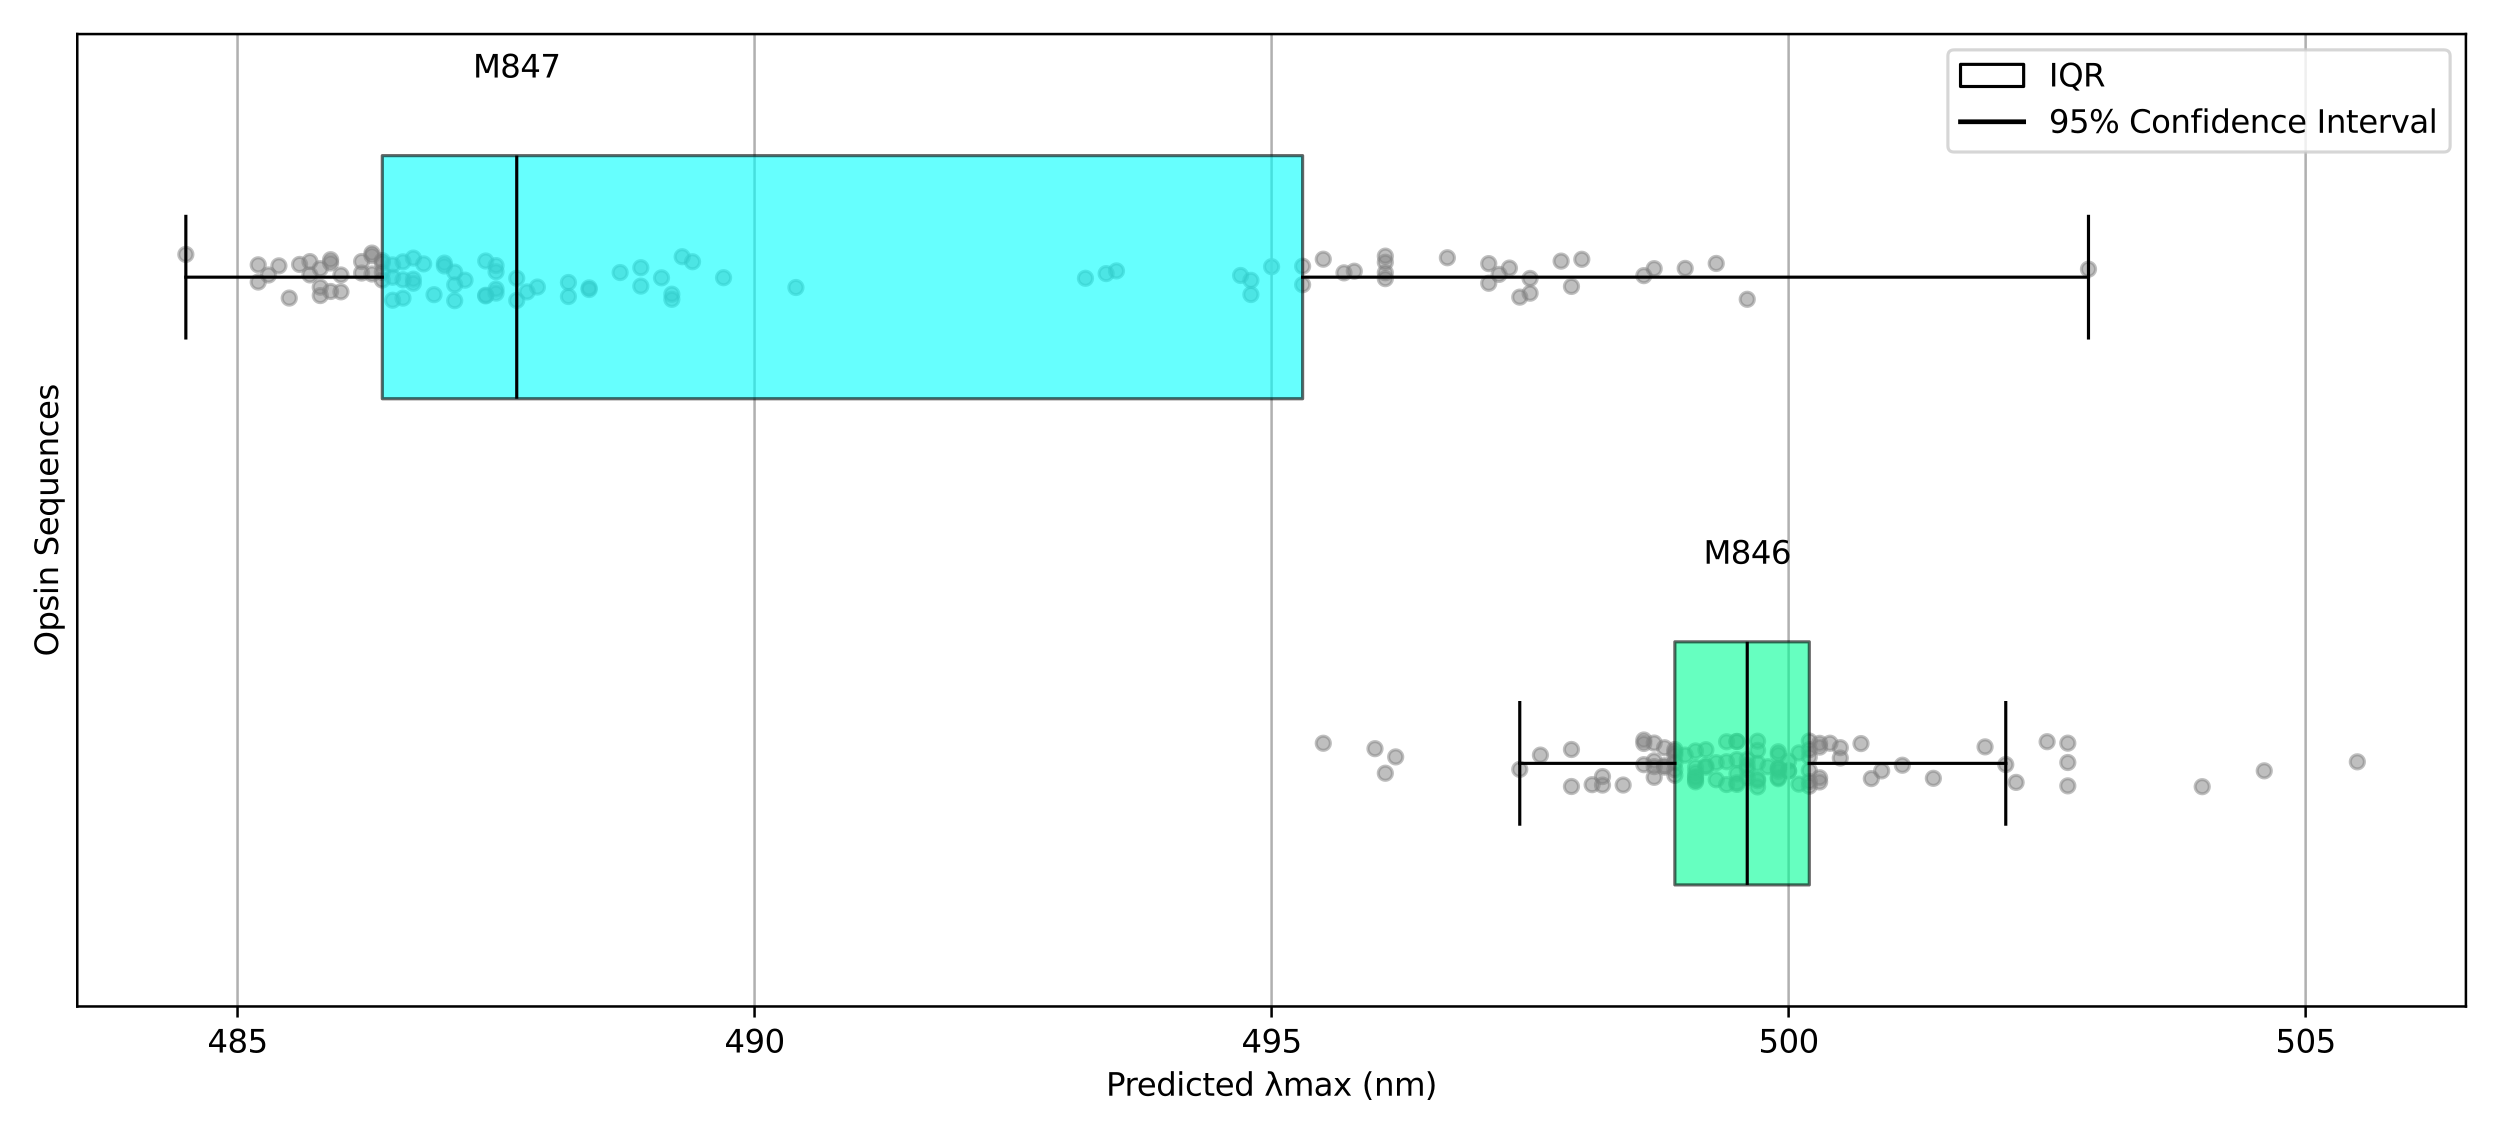 <?xml version="1.0" encoding="utf-8" standalone="no"?>
<!DOCTYPE svg PUBLIC "-//W3C//DTD SVG 1.1//EN"
  "http://www.w3.org/Graphics/SVG/1.1/DTD/svg11.dtd">
<svg xmlns:xlink="http://www.w3.org/1999/xlink" width="792pt" height="360pt" viewBox="0 0 792 360" xmlns="http://www.w3.org/2000/svg" version="1.1">
 <defs>
  <style type="text/css">*{stroke-linejoin: round; stroke-linecap: butt}</style>
 </defs>
 <g id="figure_1">
  <g id="patch_1">
   <path d="M 0 360 
L 792 360 
L 792 0 
L 0 0 
z
" style="fill: #ffffff"/>
  </g>
  <g id="axes_1">
   <g id="patch_2">
    <path d="M 24.478 318.844 
L 781.2 318.844 
L 781.2 10.8 
L 24.478 10.8 
z
" style="fill: #ffffff"/>
   </g>
   <g id="PathCollection_1">
    <defs>
     <path id="m73c74a6a6b" d="M 0 2.236 
C 0.593 2.236 1.162 2 1.581 1.581 
C 2 1.162 2.236 0.593 2.236 0 
C 2.236 -0.593 2 -1.162 1.581 -1.581 
C 1.162 -2 0.593 -2.236 0 -2.236 
C -0.593 -2.236 -1.162 -2 -1.581 -1.581 
C -2 -1.162 -2.236 -0.593 -2.236 0 
C -2.236 0.593 -2 1.162 -1.581 1.581 
C -1.162 2 -0.593 2.236 0 2.236 
z
" style="stroke: #808080; stroke-opacity: 0.5"/>
    </defs>
    <g clip-path="url(#p1e5c53c2eb)">
     <use xlink:href="#m73c74a6a6b" x="569.908" y="238.517" style="fill: #808080; fill-opacity: 0.5; stroke: #808080; stroke-opacity: 0.5"/>
     <use xlink:href="#m73c74a6a6b" x="550.252" y="240.645" style="fill: #808080; fill-opacity: 0.5; stroke: #808080; stroke-opacity: 0.5"/>
     <use xlink:href="#m73c74a6a6b" x="556.804" y="234.805" style="fill: #808080; fill-opacity: 0.5; stroke: #808080; stroke-opacity: 0.5"/>
     <use xlink:href="#m73c74a6a6b" x="563.356" y="238.156" style="fill: #808080; fill-opacity: 0.5; stroke: #808080; stroke-opacity: 0.5"/>
     <use xlink:href="#m73c74a6a6b" x="556.804" y="249.295" style="fill: #808080; fill-opacity: 0.5; stroke: #808080; stroke-opacity: 0.5"/>
     <use xlink:href="#m73c74a6a6b" x="635.425" y="242.209" style="fill: #808080; fill-opacity: 0.5; stroke: #808080; stroke-opacity: 0.5"/>
     <use xlink:href="#m73c74a6a6b" x="527.321" y="242.573" style="fill: #808080; fill-opacity: 0.5; stroke: #808080; stroke-opacity: 0.5"/>
     <use xlink:href="#m73c74a6a6b" x="576.459" y="236.682" style="fill: #808080; fill-opacity: 0.5; stroke: #808080; stroke-opacity: 0.5"/>
     <use xlink:href="#m73c74a6a6b" x="583.011" y="236.863" style="fill: #808080; fill-opacity: 0.5; stroke: #808080; stroke-opacity: 0.5"/>
     <use xlink:href="#m73c74a6a6b" x="566.632" y="244.226" style="fill: #808080; fill-opacity: 0.5; stroke: #808080; stroke-opacity: 0.5"/>
     <use xlink:href="#m73c74a6a6b" x="556.804" y="247.323" style="fill: #808080; fill-opacity: 0.5; stroke: #808080; stroke-opacity: 0.5"/>
     <use xlink:href="#m73c74a6a6b" x="435.598" y="237.178" style="fill: #808080; fill-opacity: 0.5; stroke: #808080; stroke-opacity: 0.5"/>
     <use xlink:href="#m73c74a6a6b" x="556.804" y="241.788" style="fill: #808080; fill-opacity: 0.5; stroke: #808080; stroke-opacity: 0.5"/>
     <use xlink:href="#m73c74a6a6b" x="543.701" y="247.022" style="fill: #808080; fill-opacity: 0.5; stroke: #808080; stroke-opacity: 0.5"/>
     <use xlink:href="#m73c74a6a6b" x="524.046" y="241.033" style="fill: #808080; fill-opacity: 0.5; stroke: #808080; stroke-opacity: 0.5"/>
     <use xlink:href="#m73c74a6a6b" x="563.356" y="246.38" style="fill: #808080; fill-opacity: 0.5; stroke: #808080; stroke-opacity: 0.5"/>
     <use xlink:href="#m73c74a6a6b" x="612.494" y="246.569" style="fill: #808080; fill-opacity: 0.5; stroke: #808080; stroke-opacity: 0.5"/>
     <use xlink:href="#m73c74a6a6b" x="717.321" y="244.198" style="fill: #808080; fill-opacity: 0.5; stroke: #808080; stroke-opacity: 0.5"/>
     <use xlink:href="#m73c74a6a6b" x="497.839" y="249.166" style="fill: #808080; fill-opacity: 0.5; stroke: #808080; stroke-opacity: 0.5"/>
     <use xlink:href="#m73c74a6a6b" x="553.528" y="243.788" style="fill: #808080; fill-opacity: 0.5; stroke: #808080; stroke-opacity: 0.5"/>
     <use xlink:href="#m73c74a6a6b" x="576.459" y="247.722" style="fill: #808080; fill-opacity: 0.5; stroke: #808080; stroke-opacity: 0.5"/>
     <use xlink:href="#m73c74a6a6b" x="596.114" y="244.217" style="fill: #808080; fill-opacity: 0.5; stroke: #808080; stroke-opacity: 0.5"/>
     <use xlink:href="#m73c74a6a6b" x="527.321" y="236.888" style="fill: #808080; fill-opacity: 0.5; stroke: #808080; stroke-opacity: 0.5"/>
     <use xlink:href="#m73c74a6a6b" x="573.183" y="239.819" style="fill: #808080; fill-opacity: 0.5; stroke: #808080; stroke-opacity: 0.5"/>
     <use xlink:href="#m73c74a6a6b" x="746.804" y="241.349" style="fill: #808080; fill-opacity: 0.5; stroke: #808080; stroke-opacity: 0.5"/>
     <use xlink:href="#m73c74a6a6b" x="550.252" y="248.505" style="fill: #808080; fill-opacity: 0.5; stroke: #808080; stroke-opacity: 0.5"/>
     <use xlink:href="#m73c74a6a6b" x="553.528" y="246.389" style="fill: #808080; fill-opacity: 0.5; stroke: #808080; stroke-opacity: 0.5"/>
     <use xlink:href="#m73c74a6a6b" x="648.528" y="234.971" style="fill: #808080; fill-opacity: 0.5; stroke: #808080; stroke-opacity: 0.5"/>
     <use xlink:href="#m73c74a6a6b" x="553.528" y="242.518" style="fill: #808080; fill-opacity: 0.5; stroke: #808080; stroke-opacity: 0.5"/>
     <use xlink:href="#m73c74a6a6b" x="563.356" y="244.336" style="fill: #808080; fill-opacity: 0.5; stroke: #808080; stroke-opacity: 0.5"/>
     <use xlink:href="#m73c74a6a6b" x="537.149" y="244.786" style="fill: #808080; fill-opacity: 0.5; stroke: #808080; stroke-opacity: 0.5"/>
     <use xlink:href="#m73c74a6a6b" x="573.183" y="234.769" style="fill: #808080; fill-opacity: 0.5; stroke: #808080; stroke-opacity: 0.5"/>
     <use xlink:href="#m73c74a6a6b" x="524.046" y="242.868" style="fill: #808080; fill-opacity: 0.5; stroke: #808080; stroke-opacity: 0.5"/>
     <use xlink:href="#m73c74a6a6b" x="537.149" y="246.068" style="fill: #808080; fill-opacity: 0.5; stroke: #808080; stroke-opacity: 0.5"/>
     <use xlink:href="#m73c74a6a6b" x="530.597" y="239.252" style="fill: #808080; fill-opacity: 0.5; stroke: #808080; stroke-opacity: 0.5"/>
     <use xlink:href="#m73c74a6a6b" x="530.597" y="237.448" style="fill: #808080; fill-opacity: 0.5; stroke: #808080; stroke-opacity: 0.5"/>
     <use xlink:href="#m73c74a6a6b" x="520.77" y="234.432" style="fill: #808080; fill-opacity: 0.5; stroke: #808080; stroke-opacity: 0.5"/>
     <use xlink:href="#m73c74a6a6b" x="560.08" y="242.904" style="fill: #808080; fill-opacity: 0.5; stroke: #808080; stroke-opacity: 0.5"/>
     <use xlink:href="#m73c74a6a6b" x="504.39" y="248.582" style="fill: #808080; fill-opacity: 0.5; stroke: #808080; stroke-opacity: 0.5"/>
     <use xlink:href="#m73c74a6a6b" x="540.425" y="243.051" style="fill: #808080; fill-opacity: 0.5; stroke: #808080; stroke-opacity: 0.5"/>
     <use xlink:href="#m73c74a6a6b" x="573.183" y="237.499" style="fill: #808080; fill-opacity: 0.5; stroke: #808080; stroke-opacity: 0.5"/>
     <use xlink:href="#m73c74a6a6b" x="550.252" y="234.885" style="fill: #808080; fill-opacity: 0.5; stroke: #808080; stroke-opacity: 0.5"/>
     <use xlink:href="#m73c74a6a6b" x="569.908" y="248.418" style="fill: #808080; fill-opacity: 0.5; stroke: #808080; stroke-opacity: 0.5"/>
     <use xlink:href="#m73c74a6a6b" x="533.873" y="239.222" style="fill: #808080; fill-opacity: 0.5; stroke: #808080; stroke-opacity: 0.5"/>
     <use xlink:href="#m73c74a6a6b" x="563.356" y="246.704" style="fill: #808080; fill-opacity: 0.5; stroke: #808080; stroke-opacity: 0.5"/>
     <use xlink:href="#m73c74a6a6b" x="524.046" y="235.403" style="fill: #808080; fill-opacity: 0.5; stroke: #808080; stroke-opacity: 0.5"/>
     <use xlink:href="#m73c74a6a6b" x="563.356" y="243.488" style="fill: #808080; fill-opacity: 0.5; stroke: #808080; stroke-opacity: 0.5"/>
     <use xlink:href="#m73c74a6a6b" x="592.838" y="246.662" style="fill: #808080; fill-opacity: 0.5; stroke: #808080; stroke-opacity: 0.5"/>
     <use xlink:href="#m73c74a6a6b" x="520.77" y="242.247" style="fill: #808080; fill-opacity: 0.5; stroke: #808080; stroke-opacity: 0.5"/>
     <use xlink:href="#m73c74a6a6b" x="546.977" y="234.996" style="fill: #808080; fill-opacity: 0.5; stroke: #808080; stroke-opacity: 0.5"/>
     <use xlink:href="#m73c74a6a6b" x="583.011" y="240.139" style="fill: #808080; fill-opacity: 0.5; stroke: #808080; stroke-opacity: 0.5"/>
     <use xlink:href="#m73c74a6a6b" x="655.08" y="241.564" style="fill: #808080; fill-opacity: 0.5; stroke: #808080; stroke-opacity: 0.5"/>
     <use xlink:href="#m73c74a6a6b" x="579.735" y="235.454" style="fill: #808080; fill-opacity: 0.5; stroke: #808080; stroke-opacity: 0.5"/>
     <use xlink:href="#m73c74a6a6b" x="638.7" y="247.863" style="fill: #808080; fill-opacity: 0.5; stroke: #808080; stroke-opacity: 0.5"/>
     <use xlink:href="#m73c74a6a6b" x="546.977" y="241.322" style="fill: #808080; fill-opacity: 0.5; stroke: #808080; stroke-opacity: 0.5"/>
     <use xlink:href="#m73c74a6a6b" x="507.666" y="248.709" style="fill: #808080; fill-opacity: 0.5; stroke: #808080; stroke-opacity: 0.5"/>
     <use xlink:href="#m73c74a6a6b" x="556.804" y="237.704" style="fill: #808080; fill-opacity: 0.5; stroke: #808080; stroke-opacity: 0.5"/>
     <use xlink:href="#m73c74a6a6b" x="520.77" y="235.526" style="fill: #808080; fill-opacity: 0.5; stroke: #808080; stroke-opacity: 0.5"/>
     <use xlink:href="#m73c74a6a6b" x="563.356" y="243.364" style="fill: #808080; fill-opacity: 0.5; stroke: #808080; stroke-opacity: 0.5"/>
     <use xlink:href="#m73c74a6a6b" x="530.597" y="245.597" style="fill: #808080; fill-opacity: 0.5; stroke: #808080; stroke-opacity: 0.5"/>
     <use xlink:href="#m73c74a6a6b" x="563.356" y="239.025" style="fill: #808080; fill-opacity: 0.5; stroke: #808080; stroke-opacity: 0.5"/>
     <use xlink:href="#m73c74a6a6b" x="537.149" y="247.686" style="fill: #808080; fill-opacity: 0.5; stroke: #808080; stroke-opacity: 0.5"/>
     <use xlink:href="#m73c74a6a6b" x="419.218" y="235.465" style="fill: #808080; fill-opacity: 0.5; stroke: #808080; stroke-opacity: 0.5"/>
     <use xlink:href="#m73c74a6a6b" x="507.666" y="246.02" style="fill: #808080; fill-opacity: 0.5; stroke: #808080; stroke-opacity: 0.5"/>
     <use xlink:href="#m73c74a6a6b" x="527.321" y="243.037" style="fill: #808080; fill-opacity: 0.5; stroke: #808080; stroke-opacity: 0.5"/>
     <use xlink:href="#m73c74a6a6b" x="553.528" y="240.641" style="fill: #808080; fill-opacity: 0.5; stroke: #808080; stroke-opacity: 0.5"/>
     <use xlink:href="#m73c74a6a6b" x="576.459" y="235.493" style="fill: #808080; fill-opacity: 0.5; stroke: #808080; stroke-opacity: 0.5"/>
     <use xlink:href="#m73c74a6a6b" x="530.597" y="238.304" style="fill: #808080; fill-opacity: 0.5; stroke: #808080; stroke-opacity: 0.5"/>
     <use xlink:href="#m73c74a6a6b" x="543.701" y="241.614" style="fill: #808080; fill-opacity: 0.5; stroke: #808080; stroke-opacity: 0.5"/>
     <use xlink:href="#m73c74a6a6b" x="540.425" y="242.59" style="fill: #808080; fill-opacity: 0.5; stroke: #808080; stroke-opacity: 0.5"/>
     <use xlink:href="#m73c74a6a6b" x="537.149" y="237.903" style="fill: #808080; fill-opacity: 0.5; stroke: #808080; stroke-opacity: 0.5"/>
     <use xlink:href="#m73c74a6a6b" x="550.252" y="234.91" style="fill: #808080; fill-opacity: 0.5; stroke: #808080; stroke-opacity: 0.5"/>
     <use xlink:href="#m73c74a6a6b" x="438.873" y="244.961" style="fill: #808080; fill-opacity: 0.5; stroke: #808080; stroke-opacity: 0.5"/>
     <use xlink:href="#m73c74a6a6b" x="537.149" y="246.391" style="fill: #808080; fill-opacity: 0.5; stroke: #808080; stroke-opacity: 0.5"/>
     <use xlink:href="#m73c74a6a6b" x="573.183" y="249.064" style="fill: #808080; fill-opacity: 0.5; stroke: #808080; stroke-opacity: 0.5"/>
     <use xlink:href="#m73c74a6a6b" x="546.977" y="248.548" style="fill: #808080; fill-opacity: 0.5; stroke: #808080; stroke-opacity: 0.5"/>
     <use xlink:href="#m73c74a6a6b" x="566.632" y="244.219" style="fill: #808080; fill-opacity: 0.5; stroke: #808080; stroke-opacity: 0.5"/>
     <use xlink:href="#m73c74a6a6b" x="566.632" y="241.152" style="fill: #808080; fill-opacity: 0.5; stroke: #808080; stroke-opacity: 0.5"/>
     <use xlink:href="#m73c74a6a6b" x="530.597" y="243.825" style="fill: #808080; fill-opacity: 0.5; stroke: #808080; stroke-opacity: 0.5"/>
     <use xlink:href="#m73c74a6a6b" x="537.149" y="247.193" style="fill: #808080; fill-opacity: 0.5; stroke: #808080; stroke-opacity: 0.5"/>
     <use xlink:href="#m73c74a6a6b" x="556.804" y="246.79" style="fill: #808080; fill-opacity: 0.5; stroke: #808080; stroke-opacity: 0.5"/>
     <use xlink:href="#m73c74a6a6b" x="628.873" y="236.609" style="fill: #808080; fill-opacity: 0.5; stroke: #808080; stroke-opacity: 0.5"/>
     <use xlink:href="#m73c74a6a6b" x="573.183" y="247.581" style="fill: #808080; fill-opacity: 0.5; stroke: #808080; stroke-opacity: 0.5"/>
     <use xlink:href="#m73c74a6a6b" x="697.666" y="249.217" style="fill: #808080; fill-opacity: 0.5; stroke: #808080; stroke-opacity: 0.5"/>
     <use xlink:href="#m73c74a6a6b" x="524.046" y="246.259" style="fill: #808080; fill-opacity: 0.5; stroke: #808080; stroke-opacity: 0.5"/>
     <use xlink:href="#m73c74a6a6b" x="481.46" y="243.738" style="fill: #808080; fill-opacity: 0.5; stroke: #808080; stroke-opacity: 0.5"/>
     <use xlink:href="#m73c74a6a6b" x="655.08" y="248.962" style="fill: #808080; fill-opacity: 0.5; stroke: #808080; stroke-opacity: 0.5"/>
     <use xlink:href="#m73c74a6a6b" x="514.218" y="248.699" style="fill: #808080; fill-opacity: 0.5; stroke: #808080; stroke-opacity: 0.5"/>
     <use xlink:href="#m73c74a6a6b" x="540.425" y="237.512" style="fill: #808080; fill-opacity: 0.5; stroke: #808080; stroke-opacity: 0.5"/>
     <use xlink:href="#m73c74a6a6b" x="602.666" y="242.424" style="fill: #808080; fill-opacity: 0.5; stroke: #808080; stroke-opacity: 0.5"/>
     <use xlink:href="#m73c74a6a6b" x="530.597" y="241.602" style="fill: #808080; fill-opacity: 0.5; stroke: #808080; stroke-opacity: 0.5"/>
     <use xlink:href="#m73c74a6a6b" x="576.459" y="246.395" style="fill: #808080; fill-opacity: 0.5; stroke: #808080; stroke-opacity: 0.5"/>
     <use xlink:href="#m73c74a6a6b" x="589.563" y="235.572" style="fill: #808080; fill-opacity: 0.5; stroke: #808080; stroke-opacity: 0.5"/>
     <use xlink:href="#m73c74a6a6b" x="442.149" y="239.789" style="fill: #808080; fill-opacity: 0.5; stroke: #808080; stroke-opacity: 0.5"/>
     <use xlink:href="#m73c74a6a6b" x="550.252" y="247.976" style="fill: #808080; fill-opacity: 0.5; stroke: #808080; stroke-opacity: 0.5"/>
     <use xlink:href="#m73c74a6a6b" x="550.252" y="245.175" style="fill: #808080; fill-opacity: 0.5; stroke: #808080; stroke-opacity: 0.5"/>
     <use xlink:href="#m73c74a6a6b" x="537.149" y="243.117" style="fill: #808080; fill-opacity: 0.5; stroke: #808080; stroke-opacity: 0.5"/>
     <use xlink:href="#m73c74a6a6b" x="497.839" y="237.439" style="fill: #808080; fill-opacity: 0.5; stroke: #808080; stroke-opacity: 0.5"/>
     <use xlink:href="#m73c74a6a6b" x="655.08" y="235.434" style="fill: #808080; fill-opacity: 0.5; stroke: #808080; stroke-opacity: 0.5"/>
     <use xlink:href="#m73c74a6a6b" x="573.183" y="244.08" style="fill: #808080; fill-opacity: 0.5; stroke: #808080; stroke-opacity: 0.5"/>
     <use xlink:href="#m73c74a6a6b" x="488.011" y="239.218" style="fill: #808080; fill-opacity: 0.5; stroke: #808080; stroke-opacity: 0.5"/>
    </g>
   </g>
   <g id="PathCollection_2">
    <g clip-path="url(#p1e5c53c2eb)">
     <use xlink:href="#m73c74a6a6b" x="153.874" y="93.542" style="fill: #808080; fill-opacity: 0.5; stroke: #808080; stroke-opacity: 0.5"/>
     <use xlink:href="#m73c74a6a6b" x="484.735" y="88.206" style="fill: #808080; fill-opacity: 0.5; stroke: #808080; stroke-opacity: 0.5"/>
     <use xlink:href="#m73c74a6a6b" x="124.392" y="95.117" style="fill: #808080; fill-opacity: 0.5; stroke: #808080; stroke-opacity: 0.5"/>
     <use xlink:href="#m73c74a6a6b" x="104.737" y="92.337" style="fill: #808080; fill-opacity: 0.5; stroke: #808080; stroke-opacity: 0.5"/>
     <use xlink:href="#m73c74a6a6b" x="153.874" y="93.744" style="fill: #808080; fill-opacity: 0.5; stroke: #808080; stroke-opacity: 0.5"/>
     <use xlink:href="#m73c74a6a6b" x="393.012" y="87.265" style="fill: #808080; fill-opacity: 0.5; stroke: #808080; stroke-opacity: 0.5"/>
     <use xlink:href="#m73c74a6a6b" x="81.806" y="89.352" style="fill: #808080; fill-opacity: 0.5; stroke: #808080; stroke-opacity: 0.5"/>
     <use xlink:href="#m73c74a6a6b" x="219.391" y="82.923" style="fill: #808080; fill-opacity: 0.5; stroke: #808080; stroke-opacity: 0.5"/>
     <use xlink:href="#m73c74a6a6b" x="147.323" y="88.762" style="fill: #808080; fill-opacity: 0.5; stroke: #808080; stroke-opacity: 0.5"/>
     <use xlink:href="#m73c74a6a6b" x="186.633" y="91.717" style="fill: #808080; fill-opacity: 0.5; stroke: #808080; stroke-opacity: 0.5"/>
     <use xlink:href="#m73c74a6a6b" x="203.012" y="84.803" style="fill: #808080; fill-opacity: 0.5; stroke: #808080; stroke-opacity: 0.5"/>
     <use xlink:href="#m73c74a6a6b" x="130.943" y="81.76" style="fill: #808080; fill-opacity: 0.5; stroke: #808080; stroke-opacity: 0.5"/>
     <use xlink:href="#m73c74a6a6b" x="124.392" y="83.928" style="fill: #808080; fill-opacity: 0.5; stroke: #808080; stroke-opacity: 0.5"/>
     <use xlink:href="#m73c74a6a6b" x="216.115" y="81.325" style="fill: #808080; fill-opacity: 0.5; stroke: #808080; stroke-opacity: 0.5"/>
     <use xlink:href="#m73c74a6a6b" x="471.632" y="83.515" style="fill: #808080; fill-opacity: 0.5; stroke: #808080; stroke-opacity: 0.5"/>
     <use xlink:href="#m73c74a6a6b" x="144.047" y="90.224" style="fill: #808080; fill-opacity: 0.5; stroke: #808080; stroke-opacity: 0.5"/>
     <use xlink:href="#m73c74a6a6b" x="114.564" y="86.497" style="fill: #808080; fill-opacity: 0.5; stroke: #808080; stroke-opacity: 0.5"/>
     <use xlink:href="#m73c74a6a6b" x="117.84" y="80.185" style="fill: #808080; fill-opacity: 0.5; stroke: #808080; stroke-opacity: 0.5"/>
     <use xlink:href="#m73c74a6a6b" x="163.702" y="88.151" style="fill: #808080; fill-opacity: 0.5; stroke: #808080; stroke-opacity: 0.5"/>
     <use xlink:href="#m73c74a6a6b" x="350.425" y="86.671" style="fill: #808080; fill-opacity: 0.5; stroke: #808080; stroke-opacity: 0.5"/>
     <use xlink:href="#m73c74a6a6b" x="108.012" y="92.451" style="fill: #808080; fill-opacity: 0.5; stroke: #808080; stroke-opacity: 0.5"/>
     <use xlink:href="#m73c74a6a6b" x="196.46" y="86.34" style="fill: #808080; fill-opacity: 0.5; stroke: #808080; stroke-opacity: 0.5"/>
     <use xlink:href="#m73c74a6a6b" x="412.667" y="84.342" style="fill: #808080; fill-opacity: 0.5; stroke: #808080; stroke-opacity: 0.5"/>
     <use xlink:href="#m73c74a6a6b" x="533.873" y="85.032" style="fill: #808080; fill-opacity: 0.5; stroke: #808080; stroke-opacity: 0.5"/>
     <use xlink:href="#m73c74a6a6b" x="396.287" y="93.309" style="fill: #808080; fill-opacity: 0.5; stroke: #808080; stroke-opacity: 0.5"/>
     <use xlink:href="#m73c74a6a6b" x="170.254" y="90.937" style="fill: #808080; fill-opacity: 0.5; stroke: #808080; stroke-opacity: 0.5"/>
     <use xlink:href="#m73c74a6a6b" x="140.771" y="83.345" style="fill: #808080; fill-opacity: 0.5; stroke: #808080; stroke-opacity: 0.5"/>
     <use xlink:href="#m73c74a6a6b" x="471.632" y="89.739" style="fill: #808080; fill-opacity: 0.5; stroke: #808080; stroke-opacity: 0.5"/>
     <use xlink:href="#m73c74a6a6b" x="661.631" y="85.269" style="fill: #808080; fill-opacity: 0.5; stroke: #808080; stroke-opacity: 0.5"/>
     <use xlink:href="#m73c74a6a6b" x="91.633" y="94.426" style="fill: #808080; fill-opacity: 0.5; stroke: #808080; stroke-opacity: 0.5"/>
     <use xlink:href="#m73c74a6a6b" x="101.461" y="85.115" style="fill: #808080; fill-opacity: 0.5; stroke: #808080; stroke-opacity: 0.5"/>
     <use xlink:href="#m73c74a6a6b" x="438.873" y="86.409" style="fill: #808080; fill-opacity: 0.5; stroke: #808080; stroke-opacity: 0.5"/>
     <use xlink:href="#m73c74a6a6b" x="85.081" y="87.119" style="fill: #808080; fill-opacity: 0.5; stroke: #808080; stroke-opacity: 0.5"/>
     <use xlink:href="#m73c74a6a6b" x="124.392" y="87.831" style="fill: #808080; fill-opacity: 0.5; stroke: #808080; stroke-opacity: 0.5"/>
     <use xlink:href="#m73c74a6a6b" x="157.15" y="84.144" style="fill: #808080; fill-opacity: 0.5; stroke: #808080; stroke-opacity: 0.5"/>
     <use xlink:href="#m73c74a6a6b" x="484.735" y="92.882" style="fill: #808080; fill-opacity: 0.5; stroke: #808080; stroke-opacity: 0.5"/>
     <use xlink:href="#m73c74a6a6b" x="425.77" y="86.443" style="fill: #808080; fill-opacity: 0.5; stroke: #808080; stroke-opacity: 0.5"/>
     <use xlink:href="#m73c74a6a6b" x="353.701" y="85.822" style="fill: #808080; fill-opacity: 0.5; stroke: #808080; stroke-opacity: 0.5"/>
     <use xlink:href="#m73c74a6a6b" x="494.563" y="82.722" style="fill: #808080; fill-opacity: 0.5; stroke: #808080; stroke-opacity: 0.5"/>
     <use xlink:href="#m73c74a6a6b" x="212.84" y="93.208" style="fill: #808080; fill-opacity: 0.5; stroke: #808080; stroke-opacity: 0.5"/>
     <use xlink:href="#m73c74a6a6b" x="127.667" y="94.452" style="fill: #808080; fill-opacity: 0.5; stroke: #808080; stroke-opacity: 0.5"/>
     <use xlink:href="#m73c74a6a6b" x="497.839" y="90.739" style="fill: #808080; fill-opacity: 0.5; stroke: #808080; stroke-opacity: 0.5"/>
     <use xlink:href="#m73c74a6a6b" x="429.046" y="85.917" style="fill: #808080; fill-opacity: 0.5; stroke: #808080; stroke-opacity: 0.5"/>
     <use xlink:href="#m73c74a6a6b" x="157.15" y="92.862" style="fill: #808080; fill-opacity: 0.5; stroke: #808080; stroke-opacity: 0.5"/>
     <use xlink:href="#m73c74a6a6b" x="140.771" y="84.257" style="fill: #808080; fill-opacity: 0.5; stroke: #808080; stroke-opacity: 0.5"/>
     <use xlink:href="#m73c74a6a6b" x="163.702" y="95.168" style="fill: #808080; fill-opacity: 0.5; stroke: #808080; stroke-opacity: 0.5"/>
     <use xlink:href="#m73c74a6a6b" x="481.46" y="94.136" style="fill: #808080; fill-opacity: 0.5; stroke: #808080; stroke-opacity: 0.5"/>
     <use xlink:href="#m73c74a6a6b" x="343.874" y="88.161" style="fill: #808080; fill-opacity: 0.5; stroke: #808080; stroke-opacity: 0.5"/>
     <use xlink:href="#m73c74a6a6b" x="166.978" y="92.483" style="fill: #808080; fill-opacity: 0.5; stroke: #808080; stroke-opacity: 0.5"/>
     <use xlink:href="#m73c74a6a6b" x="101.461" y="90.98" style="fill: #808080; fill-opacity: 0.5; stroke: #808080; stroke-opacity: 0.5"/>
     <use xlink:href="#m73c74a6a6b" x="104.737" y="83.318" style="fill: #808080; fill-opacity: 0.5; stroke: #808080; stroke-opacity: 0.5"/>
     <use xlink:href="#m73c74a6a6b" x="553.528" y="94.821" style="fill: #808080; fill-opacity: 0.5; stroke: #808080; stroke-opacity: 0.5"/>
     <use xlink:href="#m73c74a6a6b" x="134.219" y="83.6" style="fill: #808080; fill-opacity: 0.5; stroke: #808080; stroke-opacity: 0.5"/>
     <use xlink:href="#m73c74a6a6b" x="127.667" y="88.638" style="fill: #808080; fill-opacity: 0.5; stroke: #808080; stroke-opacity: 0.5"/>
     <use xlink:href="#m73c74a6a6b" x="121.116" y="88.707" style="fill: #808080; fill-opacity: 0.5; stroke: #808080; stroke-opacity: 0.5"/>
     <use xlink:href="#m73c74a6a6b" x="438.873" y="81.144" style="fill: #808080; fill-opacity: 0.5; stroke: #808080; stroke-opacity: 0.5"/>
     <use xlink:href="#m73c74a6a6b" x="121.116" y="82.569" style="fill: #808080; fill-opacity: 0.5; stroke: #808080; stroke-opacity: 0.5"/>
     <use xlink:href="#m73c74a6a6b" x="203.012" y="90.645" style="fill: #808080; fill-opacity: 0.5; stroke: #808080; stroke-opacity: 0.5"/>
     <use xlink:href="#m73c74a6a6b" x="130.943" y="88.443" style="fill: #808080; fill-opacity: 0.5; stroke: #808080; stroke-opacity: 0.5"/>
     <use xlink:href="#m73c74a6a6b" x="101.461" y="93.632" style="fill: #808080; fill-opacity: 0.5; stroke: #808080; stroke-opacity: 0.5"/>
     <use xlink:href="#m73c74a6a6b" x="94.909" y="83.777" style="fill: #808080; fill-opacity: 0.5; stroke: #808080; stroke-opacity: 0.5"/>
     <use xlink:href="#m73c74a6a6b" x="121.116" y="83.283" style="fill: #808080; fill-opacity: 0.5; stroke: #808080; stroke-opacity: 0.5"/>
     <use xlink:href="#m73c74a6a6b" x="524.046" y="85.11" style="fill: #808080; fill-opacity: 0.5; stroke: #808080; stroke-opacity: 0.5"/>
     <use xlink:href="#m73c74a6a6b" x="88.357" y="84.223" style="fill: #808080; fill-opacity: 0.5; stroke: #808080; stroke-opacity: 0.5"/>
     <use xlink:href="#m73c74a6a6b" x="474.908" y="86.934" style="fill: #808080; fill-opacity: 0.5; stroke: #808080; stroke-opacity: 0.5"/>
     <use xlink:href="#m73c74a6a6b" x="212.84" y="94.829" style="fill: #808080; fill-opacity: 0.5; stroke: #808080; stroke-opacity: 0.5"/>
     <use xlink:href="#m73c74a6a6b" x="412.667" y="90.191" style="fill: #808080; fill-opacity: 0.5; stroke: #808080; stroke-opacity: 0.5"/>
     <use xlink:href="#m73c74a6a6b" x="186.633" y="91.191" style="fill: #808080; fill-opacity: 0.5; stroke: #808080; stroke-opacity: 0.5"/>
     <use xlink:href="#m73c74a6a6b" x="501.115" y="82.147" style="fill: #808080; fill-opacity: 0.5; stroke: #808080; stroke-opacity: 0.5"/>
     <use xlink:href="#m73c74a6a6b" x="117.84" y="86.801" style="fill: #808080; fill-opacity: 0.5; stroke: #808080; stroke-opacity: 0.5"/>
     <use xlink:href="#m73c74a6a6b" x="58.875" y="80.594" style="fill: #808080; fill-opacity: 0.5; stroke: #808080; stroke-opacity: 0.5"/>
     <use xlink:href="#m73c74a6a6b" x="127.667" y="82.953" style="fill: #808080; fill-opacity: 0.5; stroke: #808080; stroke-opacity: 0.5"/>
     <use xlink:href="#m73c74a6a6b" x="180.081" y="93.941" style="fill: #808080; fill-opacity: 0.5; stroke: #808080; stroke-opacity: 0.5"/>
     <use xlink:href="#m73c74a6a6b" x="520.77" y="87.321" style="fill: #808080; fill-opacity: 0.5; stroke: #808080; stroke-opacity: 0.5"/>
     <use xlink:href="#m73c74a6a6b" x="137.495" y="93.35" style="fill: #808080; fill-opacity: 0.5; stroke: #808080; stroke-opacity: 0.5"/>
     <use xlink:href="#m73c74a6a6b" x="98.185" y="82.872" style="fill: #808080; fill-opacity: 0.5; stroke: #808080; stroke-opacity: 0.5"/>
     <use xlink:href="#m73c74a6a6b" x="157.15" y="91.577" style="fill: #808080; fill-opacity: 0.5; stroke: #808080; stroke-opacity: 0.5"/>
     <use xlink:href="#m73c74a6a6b" x="396.287" y="88.806" style="fill: #808080; fill-opacity: 0.5; stroke: #808080; stroke-opacity: 0.5"/>
     <use xlink:href="#m73c74a6a6b" x="98.185" y="87.093" style="fill: #808080; fill-opacity: 0.5; stroke: #808080; stroke-opacity: 0.5"/>
     <use xlink:href="#m73c74a6a6b" x="419.218" y="82.115" style="fill: #808080; fill-opacity: 0.5; stroke: #808080; stroke-opacity: 0.5"/>
     <use xlink:href="#m73c74a6a6b" x="252.15" y="91.083" style="fill: #808080; fill-opacity: 0.5; stroke: #808080; stroke-opacity: 0.5"/>
     <use xlink:href="#m73c74a6a6b" x="438.873" y="88.277" style="fill: #808080; fill-opacity: 0.5; stroke: #808080; stroke-opacity: 0.5"/>
     <use xlink:href="#m73c74a6a6b" x="478.184" y="84.924" style="fill: #808080; fill-opacity: 0.5; stroke: #808080; stroke-opacity: 0.5"/>
     <use xlink:href="#m73c74a6a6b" x="229.219" y="87.977" style="fill: #808080; fill-opacity: 0.5; stroke: #808080; stroke-opacity: 0.5"/>
     <use xlink:href="#m73c74a6a6b" x="121.116" y="86.294" style="fill: #808080; fill-opacity: 0.5; stroke: #808080; stroke-opacity: 0.5"/>
     <use xlink:href="#m73c74a6a6b" x="81.806" y="83.899" style="fill: #808080; fill-opacity: 0.5; stroke: #808080; stroke-opacity: 0.5"/>
     <use xlink:href="#m73c74a6a6b" x="180.081" y="89.495" style="fill: #808080; fill-opacity: 0.5; stroke: #808080; stroke-opacity: 0.5"/>
     <use xlink:href="#m73c74a6a6b" x="157.15" y="86.089" style="fill: #808080; fill-opacity: 0.5; stroke: #808080; stroke-opacity: 0.5"/>
     <use xlink:href="#m73c74a6a6b" x="153.874" y="82.683" style="fill: #808080; fill-opacity: 0.5; stroke: #808080; stroke-opacity: 0.5"/>
     <use xlink:href="#m73c74a6a6b" x="458.529" y="81.655" style="fill: #808080; fill-opacity: 0.5; stroke: #808080; stroke-opacity: 0.5"/>
     <use xlink:href="#m73c74a6a6b" x="114.564" y="82.859" style="fill: #808080; fill-opacity: 0.5; stroke: #808080; stroke-opacity: 0.5"/>
     <use xlink:href="#m73c74a6a6b" x="130.943" y="89.727" style="fill: #808080; fill-opacity: 0.5; stroke: #808080; stroke-opacity: 0.5"/>
     <use xlink:href="#m73c74a6a6b" x="402.839" y="84.487" style="fill: #808080; fill-opacity: 0.5; stroke: #808080; stroke-opacity: 0.5"/>
     <use xlink:href="#m73c74a6a6b" x="543.701" y="83.461" style="fill: #808080; fill-opacity: 0.5; stroke: #808080; stroke-opacity: 0.5"/>
     <use xlink:href="#m73c74a6a6b" x="144.047" y="86.208" style="fill: #808080; fill-opacity: 0.5; stroke: #808080; stroke-opacity: 0.5"/>
     <use xlink:href="#m73c74a6a6b" x="209.564" y="88.017" style="fill: #808080; fill-opacity: 0.5; stroke: #808080; stroke-opacity: 0.5"/>
     <use xlink:href="#m73c74a6a6b" x="104.737" y="82.271" style="fill: #808080; fill-opacity: 0.5; stroke: #808080; stroke-opacity: 0.5"/>
     <use xlink:href="#m73c74a6a6b" x="144.047" y="95.262" style="fill: #808080; fill-opacity: 0.5; stroke: #808080; stroke-opacity: 0.5"/>
     <use xlink:href="#m73c74a6a6b" x="117.84" y="80.99" style="fill: #808080; fill-opacity: 0.5; stroke: #808080; stroke-opacity: 0.5"/>
     <use xlink:href="#m73c74a6a6b" x="438.873" y="83.087" style="fill: #808080; fill-opacity: 0.5; stroke: #808080; stroke-opacity: 0.5"/>
     <use xlink:href="#m73c74a6a6b" x="108.012" y="87.118" style="fill: #808080; fill-opacity: 0.5; stroke: #808080; stroke-opacity: 0.5"/>
    </g>
   </g>
   <g id="matplotlib.axis_1">
    <g id="xtick_1">
     <g id="line2d_1">
      <path d="M 75.254 318.844 
L 75.254 10.8 
" clip-path="url(#p1e5c53c2eb)" style="fill: none; stroke: #b0b0b0; stroke-width: 0.8; stroke-linecap: square"/>
     </g>
     <g id="line2d_2">
      <defs>
       <path id="md55af96933" d="M 0 0 
L 0 3.5 
" style="stroke: #000000; stroke-width: 0.8"/>
      </defs>
      <g>
       <use xlink:href="#md55af96933" x="75.254" y="318.844" style="stroke: #000000; stroke-width: 0.8"/>
      </g>
     </g>
     <g id="text_1">
      <!-- 485 -->
      <g transform="translate(65.71 333.442) scale(0.1 -0.1)">
       <defs>
        <path id="DejaVuSans-34" d="M 2419 4116 
L 825 1625 
L 2419 1625 
L 2419 4116 
z
M 2253 4666 
L 3047 4666 
L 3047 1625 
L 3713 1625 
L 3713 1100 
L 3047 1100 
L 3047 0 
L 2419 0 
L 2419 1100 
L 313 1100 
L 313 1709 
L 2253 4666 
z
" transform="scale(0.016)"/>
        <path id="DejaVuSans-38" d="M 2034 2216 
Q 1584 2216 1326 1975 
Q 1069 1734 1069 1313 
Q 1069 891 1326 650 
Q 1584 409 2034 409 
Q 2484 409 2743 651 
Q 3003 894 3003 1313 
Q 3003 1734 2745 1975 
Q 2488 2216 2034 2216 
z
M 1403 2484 
Q 997 2584 770 2862 
Q 544 3141 544 3541 
Q 544 4100 942 4425 
Q 1341 4750 2034 4750 
Q 2731 4750 3128 4425 
Q 3525 4100 3525 3541 
Q 3525 3141 3298 2862 
Q 3072 2584 2669 2484 
Q 3125 2378 3379 2068 
Q 3634 1759 3634 1313 
Q 3634 634 3220 271 
Q 2806 -91 2034 -91 
Q 1263 -91 848 271 
Q 434 634 434 1313 
Q 434 1759 690 2068 
Q 947 2378 1403 2484 
z
M 1172 3481 
Q 1172 3119 1398 2916 
Q 1625 2713 2034 2713 
Q 2441 2713 2670 2916 
Q 2900 3119 2900 3481 
Q 2900 3844 2670 4047 
Q 2441 4250 2034 4250 
Q 1625 4250 1398 4047 
Q 1172 3844 1172 3481 
z
" transform="scale(0.016)"/>
        <path id="DejaVuSans-35" d="M 691 4666 
L 3169 4666 
L 3169 4134 
L 1269 4134 
L 1269 2991 
Q 1406 3038 1543 3061 
Q 1681 3084 1819 3084 
Q 2600 3084 3056 2656 
Q 3513 2228 3513 1497 
Q 3513 744 3044 326 
Q 2575 -91 1722 -91 
Q 1428 -91 1123 -41 
Q 819 9 494 109 
L 494 744 
Q 775 591 1075 516 
Q 1375 441 1709 441 
Q 2250 441 2565 725 
Q 2881 1009 2881 1497 
Q 2881 1984 2565 2268 
Q 2250 2553 1709 2553 
Q 1456 2553 1204 2497 
Q 953 2441 691 2322 
L 691 4666 
z
" transform="scale(0.016)"/>
       </defs>
       <use xlink:href="#DejaVuSans-34"/>
       <use xlink:href="#DejaVuSans-38" x="63.623"/>
       <use xlink:href="#DejaVuSans-35" x="127.246"/>
      </g>
     </g>
    </g>
    <g id="xtick_2">
     <g id="line2d_3">
      <path d="M 239.046 318.844 
L 239.046 10.8 
" clip-path="url(#p1e5c53c2eb)" style="fill: none; stroke: #b0b0b0; stroke-width: 0.8; stroke-linecap: square"/>
     </g>
     <g id="line2d_4">
      <g>
       <use xlink:href="#md55af96933" x="239.046" y="318.844" style="stroke: #000000; stroke-width: 0.8"/>
      </g>
     </g>
     <g id="text_2">
      <!-- 490 -->
      <g transform="translate(229.503 333.442) scale(0.1 -0.1)">
       <defs>
        <path id="DejaVuSans-39" d="M 703 97 
L 703 672 
Q 941 559 1184 500 
Q 1428 441 1663 441 
Q 2288 441 2617 861 
Q 2947 1281 2994 2138 
Q 2813 1869 2534 1725 
Q 2256 1581 1919 1581 
Q 1219 1581 811 2004 
Q 403 2428 403 3163 
Q 403 3881 828 4315 
Q 1253 4750 1959 4750 
Q 2769 4750 3195 4129 
Q 3622 3509 3622 2328 
Q 3622 1225 3098 567 
Q 2575 -91 1691 -91 
Q 1453 -91 1209 -44 
Q 966 3 703 97 
z
M 1959 2075 
Q 2384 2075 2632 2365 
Q 2881 2656 2881 3163 
Q 2881 3666 2632 3958 
Q 2384 4250 1959 4250 
Q 1534 4250 1286 3958 
Q 1038 3666 1038 3163 
Q 1038 2656 1286 2365 
Q 1534 2075 1959 2075 
z
" transform="scale(0.016)"/>
        <path id="DejaVuSans-30" d="M 2034 4250 
Q 1547 4250 1301 3770 
Q 1056 3291 1056 2328 
Q 1056 1369 1301 889 
Q 1547 409 2034 409 
Q 2525 409 2770 889 
Q 3016 1369 3016 2328 
Q 3016 3291 2770 3770 
Q 2525 4250 2034 4250 
z
M 2034 4750 
Q 2819 4750 3233 4129 
Q 3647 3509 3647 2328 
Q 3647 1150 3233 529 
Q 2819 -91 2034 -91 
Q 1250 -91 836 529 
Q 422 1150 422 2328 
Q 422 3509 836 4129 
Q 1250 4750 2034 4750 
z
" transform="scale(0.016)"/>
       </defs>
       <use xlink:href="#DejaVuSans-34"/>
       <use xlink:href="#DejaVuSans-39" x="63.623"/>
       <use xlink:href="#DejaVuSans-30" x="127.246"/>
      </g>
     </g>
    </g>
    <g id="xtick_3">
     <g id="line2d_5">
      <path d="M 402.839 318.844 
L 402.839 10.8 
" clip-path="url(#p1e5c53c2eb)" style="fill: none; stroke: #b0b0b0; stroke-width: 0.8; stroke-linecap: square"/>
     </g>
     <g id="line2d_6">
      <g>
       <use xlink:href="#md55af96933" x="402.839" y="318.844" style="stroke: #000000; stroke-width: 0.8"/>
      </g>
     </g>
     <g id="text_3">
      <!-- 495 -->
      <g transform="translate(393.295 333.442) scale(0.1 -0.1)">
       <use xlink:href="#DejaVuSans-34"/>
       <use xlink:href="#DejaVuSans-39" x="63.623"/>
       <use xlink:href="#DejaVuSans-35" x="127.246"/>
      </g>
     </g>
    </g>
    <g id="xtick_4">
     <g id="line2d_7">
      <path d="M 566.632 318.844 
L 566.632 10.8 
" clip-path="url(#p1e5c53c2eb)" style="fill: none; stroke: #b0b0b0; stroke-width: 0.8; stroke-linecap: square"/>
     </g>
     <g id="line2d_8">
      <g>
       <use xlink:href="#md55af96933" x="566.632" y="318.844" style="stroke: #000000; stroke-width: 0.8"/>
      </g>
     </g>
     <g id="text_4">
      <!-- 500 -->
      <g transform="translate(557.088 333.442) scale(0.1 -0.1)">
       <use xlink:href="#DejaVuSans-35"/>
       <use xlink:href="#DejaVuSans-30" x="63.623"/>
       <use xlink:href="#DejaVuSans-30" x="127.246"/>
      </g>
     </g>
    </g>
    <g id="xtick_5">
     <g id="line2d_9">
      <path d="M 730.424 318.844 
L 730.424 10.8 
" clip-path="url(#p1e5c53c2eb)" style="fill: none; stroke: #b0b0b0; stroke-width: 0.8; stroke-linecap: square"/>
     </g>
     <g id="line2d_10">
      <g>
       <use xlink:href="#md55af96933" x="730.424" y="318.844" style="stroke: #000000; stroke-width: 0.8"/>
      </g>
     </g>
     <g id="text_5">
      <!-- 505 -->
      <g transform="translate(720.881 333.442) scale(0.1 -0.1)">
       <use xlink:href="#DejaVuSans-35"/>
       <use xlink:href="#DejaVuSans-30" x="63.623"/>
       <use xlink:href="#DejaVuSans-35" x="127.246"/>
      </g>
     </g>
    </g>
    <g id="text_6">
     <!-- Predicted λmax (nm) -->
     <g transform="translate(350.397 347.12) scale(0.1 -0.1)">
      <defs>
       <path id="DejaVuSans-50" d="M 1259 4147 
L 1259 2394 
L 2053 2394 
Q 2494 2394 2734 2622 
Q 2975 2850 2975 3272 
Q 2975 3691 2734 3919 
Q 2494 4147 2053 4147 
L 1259 4147 
z
M 628 4666 
L 2053 4666 
Q 2838 4666 3239 4311 
Q 3641 3956 3641 3272 
Q 3641 2581 3239 2228 
Q 2838 1875 2053 1875 
L 1259 1875 
L 1259 0 
L 628 0 
L 628 4666 
z
" transform="scale(0.016)"/>
       <path id="DejaVuSans-72" d="M 2631 2963 
Q 2534 3019 2420 3045 
Q 2306 3072 2169 3072 
Q 1681 3072 1420 2755 
Q 1159 2438 1159 1844 
L 1159 0 
L 581 0 
L 581 3500 
L 1159 3500 
L 1159 2956 
Q 1341 3275 1631 3429 
Q 1922 3584 2338 3584 
Q 2397 3584 2469 3576 
Q 2541 3569 2628 3553 
L 2631 2963 
z
" transform="scale(0.016)"/>
       <path id="DejaVuSans-65" d="M 3597 1894 
L 3597 1613 
L 953 1613 
Q 991 1019 1311 708 
Q 1631 397 2203 397 
Q 2534 397 2845 478 
Q 3156 559 3463 722 
L 3463 178 
Q 3153 47 2828 -22 
Q 2503 -91 2169 -91 
Q 1331 -91 842 396 
Q 353 884 353 1716 
Q 353 2575 817 3079 
Q 1281 3584 2069 3584 
Q 2775 3584 3186 3129 
Q 3597 2675 3597 1894 
z
M 3022 2063 
Q 3016 2534 2758 2815 
Q 2500 3097 2075 3097 
Q 1594 3097 1305 2825 
Q 1016 2553 972 2059 
L 3022 2063 
z
" transform="scale(0.016)"/>
       <path id="DejaVuSans-64" d="M 2906 2969 
L 2906 4863 
L 3481 4863 
L 3481 0 
L 2906 0 
L 2906 525 
Q 2725 213 2448 61 
Q 2172 -91 1784 -91 
Q 1150 -91 751 415 
Q 353 922 353 1747 
Q 353 2572 751 3078 
Q 1150 3584 1784 3584 
Q 2172 3584 2448 3432 
Q 2725 3281 2906 2969 
z
M 947 1747 
Q 947 1113 1208 752 
Q 1469 391 1925 391 
Q 2381 391 2643 752 
Q 2906 1113 2906 1747 
Q 2906 2381 2643 2742 
Q 2381 3103 1925 3103 
Q 1469 3103 1208 2742 
Q 947 2381 947 1747 
z
" transform="scale(0.016)"/>
       <path id="DejaVuSans-69" d="M 603 3500 
L 1178 3500 
L 1178 0 
L 603 0 
L 603 3500 
z
M 603 4863 
L 1178 4863 
L 1178 4134 
L 603 4134 
L 603 4863 
z
" transform="scale(0.016)"/>
       <path id="DejaVuSans-63" d="M 3122 3366 
L 3122 2828 
Q 2878 2963 2633 3030 
Q 2388 3097 2138 3097 
Q 1578 3097 1268 2742 
Q 959 2388 959 1747 
Q 959 1106 1268 751 
Q 1578 397 2138 397 
Q 2388 397 2633 464 
Q 2878 531 3122 666 
L 3122 134 
Q 2881 22 2623 -34 
Q 2366 -91 2075 -91 
Q 1284 -91 818 406 
Q 353 903 353 1747 
Q 353 2603 823 3093 
Q 1294 3584 2113 3584 
Q 2378 3584 2631 3529 
Q 2884 3475 3122 3366 
z
" transform="scale(0.016)"/>
       <path id="DejaVuSans-74" d="M 1172 4494 
L 1172 3500 
L 2356 3500 
L 2356 3053 
L 1172 3053 
L 1172 1153 
Q 1172 725 1289 603 
Q 1406 481 1766 481 
L 2356 481 
L 2356 0 
L 1766 0 
Q 1100 0 847 248 
Q 594 497 594 1153 
L 594 3053 
L 172 3053 
L 172 3500 
L 594 3500 
L 594 4494 
L 1172 4494 
z
" transform="scale(0.016)"/>
       <path id="DejaVuSans-20" transform="scale(0.016)"/>
       <path id="DejaVuSans-3bb" d="M 1981 4316 
L 3597 0 
L 2988 0 
L 2006 2588 
L 800 0 
L 191 0 
L 1725 3356 
L 1494 3975 
Q 1347 4369 1013 4369 
L 713 4369 
L 713 4863 
L 1078 4856 
Q 1784 4847 1981 4316 
z
" transform="scale(0.016)"/>
       <path id="DejaVuSans-6d" d="M 3328 2828 
Q 3544 3216 3844 3400 
Q 4144 3584 4550 3584 
Q 5097 3584 5394 3201 
Q 5691 2819 5691 2113 
L 5691 0 
L 5113 0 
L 5113 2094 
Q 5113 2597 4934 2840 
Q 4756 3084 4391 3084 
Q 3944 3084 3684 2787 
Q 3425 2491 3425 1978 
L 3425 0 
L 2847 0 
L 2847 2094 
Q 2847 2600 2669 2842 
Q 2491 3084 2119 3084 
Q 1678 3084 1418 2786 
Q 1159 2488 1159 1978 
L 1159 0 
L 581 0 
L 581 3500 
L 1159 3500 
L 1159 2956 
Q 1356 3278 1631 3431 
Q 1906 3584 2284 3584 
Q 2666 3584 2933 3390 
Q 3200 3197 3328 2828 
z
" transform="scale(0.016)"/>
       <path id="DejaVuSans-61" d="M 2194 1759 
Q 1497 1759 1228 1600 
Q 959 1441 959 1056 
Q 959 750 1161 570 
Q 1363 391 1709 391 
Q 2188 391 2477 730 
Q 2766 1069 2766 1631 
L 2766 1759 
L 2194 1759 
z
M 3341 1997 
L 3341 0 
L 2766 0 
L 2766 531 
Q 2569 213 2275 61 
Q 1981 -91 1556 -91 
Q 1019 -91 701 211 
Q 384 513 384 1019 
Q 384 1609 779 1909 
Q 1175 2209 1959 2209 
L 2766 2209 
L 2766 2266 
Q 2766 2663 2505 2880 
Q 2244 3097 1772 3097 
Q 1472 3097 1187 3025 
Q 903 2953 641 2809 
L 641 3341 
Q 956 3463 1253 3523 
Q 1550 3584 1831 3584 
Q 2591 3584 2966 3190 
Q 3341 2797 3341 1997 
z
" transform="scale(0.016)"/>
       <path id="DejaVuSans-78" d="M 3513 3500 
L 2247 1797 
L 3578 0 
L 2900 0 
L 1881 1375 
L 863 0 
L 184 0 
L 1544 1831 
L 300 3500 
L 978 3500 
L 1906 2253 
L 2834 3500 
L 3513 3500 
z
" transform="scale(0.016)"/>
       <path id="DejaVuSans-28" d="M 1984 4856 
Q 1566 4138 1362 3434 
Q 1159 2731 1159 2009 
Q 1159 1288 1364 580 
Q 1569 -128 1984 -844 
L 1484 -844 
Q 1016 -109 783 600 
Q 550 1309 550 2009 
Q 550 2706 781 3412 
Q 1013 4119 1484 4856 
L 1984 4856 
z
" transform="scale(0.016)"/>
       <path id="DejaVuSans-6e" d="M 3513 2113 
L 3513 0 
L 2938 0 
L 2938 2094 
Q 2938 2591 2744 2837 
Q 2550 3084 2163 3084 
Q 1697 3084 1428 2787 
Q 1159 2491 1159 1978 
L 1159 0 
L 581 0 
L 581 3500 
L 1159 3500 
L 1159 2956 
Q 1366 3272 1645 3428 
Q 1925 3584 2291 3584 
Q 2894 3584 3203 3211 
Q 3513 2838 3513 2113 
z
" transform="scale(0.016)"/>
       <path id="DejaVuSans-29" d="M 513 4856 
L 1013 4856 
Q 1481 4119 1714 3412 
Q 1947 2706 1947 2009 
Q 1947 1309 1714 600 
Q 1481 -109 1013 -844 
L 513 -844 
Q 928 -128 1133 580 
Q 1338 1288 1338 2009 
Q 1338 2731 1133 3434 
Q 928 4138 513 4856 
z
" transform="scale(0.016)"/>
      </defs>
      <use xlink:href="#DejaVuSans-50"/>
      <use xlink:href="#DejaVuSans-72" x="58.553"/>
      <use xlink:href="#DejaVuSans-65" x="97.416"/>
      <use xlink:href="#DejaVuSans-64" x="158.939"/>
      <use xlink:href="#DejaVuSans-69" x="222.416"/>
      <use xlink:href="#DejaVuSans-63" x="250.199"/>
      <use xlink:href="#DejaVuSans-74" x="305.18"/>
      <use xlink:href="#DejaVuSans-65" x="344.389"/>
      <use xlink:href="#DejaVuSans-64" x="405.912"/>
      <use xlink:href="#DejaVuSans-20" x="469.389"/>
      <use xlink:href="#DejaVuSans-3bb" x="501.176"/>
      <use xlink:href="#DejaVuSans-6d" x="560.355"/>
      <use xlink:href="#DejaVuSans-61" x="657.768"/>
      <use xlink:href="#DejaVuSans-78" x="719.047"/>
      <use xlink:href="#DejaVuSans-20" x="778.227"/>
      <use xlink:href="#DejaVuSans-28" x="810.014"/>
      <use xlink:href="#DejaVuSans-6e" x="849.027"/>
      <use xlink:href="#DejaVuSans-6d" x="912.406"/>
      <use xlink:href="#DejaVuSans-29" x="1009.818"/>
     </g>
    </g>
   </g>
   <g id="matplotlib.axis_2">
    <g id="text_7">
     <!-- Opsin Sequences -->
     <g transform="translate(18.398 207.953) rotate(-90) scale(0.1 -0.1)">
      <defs>
       <path id="DejaVuSans-4f" d="M 2522 4238 
Q 1834 4238 1429 3725 
Q 1025 3213 1025 2328 
Q 1025 1447 1429 934 
Q 1834 422 2522 422 
Q 3209 422 3611 934 
Q 4013 1447 4013 2328 
Q 4013 3213 3611 3725 
Q 3209 4238 2522 4238 
z
M 2522 4750 
Q 3503 4750 4090 4092 
Q 4678 3434 4678 2328 
Q 4678 1225 4090 567 
Q 3503 -91 2522 -91 
Q 1538 -91 948 565 
Q 359 1222 359 2328 
Q 359 3434 948 4092 
Q 1538 4750 2522 4750 
z
" transform="scale(0.016)"/>
       <path id="DejaVuSans-70" d="M 1159 525 
L 1159 -1331 
L 581 -1331 
L 581 3500 
L 1159 3500 
L 1159 2969 
Q 1341 3281 1617 3432 
Q 1894 3584 2278 3584 
Q 2916 3584 3314 3078 
Q 3713 2572 3713 1747 
Q 3713 922 3314 415 
Q 2916 -91 2278 -91 
Q 1894 -91 1617 61 
Q 1341 213 1159 525 
z
M 3116 1747 
Q 3116 2381 2855 2742 
Q 2594 3103 2138 3103 
Q 1681 3103 1420 2742 
Q 1159 2381 1159 1747 
Q 1159 1113 1420 752 
Q 1681 391 2138 391 
Q 2594 391 2855 752 
Q 3116 1113 3116 1747 
z
" transform="scale(0.016)"/>
       <path id="DejaVuSans-73" d="M 2834 3397 
L 2834 2853 
Q 2591 2978 2328 3040 
Q 2066 3103 1784 3103 
Q 1356 3103 1142 2972 
Q 928 2841 928 2578 
Q 928 2378 1081 2264 
Q 1234 2150 1697 2047 
L 1894 2003 
Q 2506 1872 2764 1633 
Q 3022 1394 3022 966 
Q 3022 478 2636 193 
Q 2250 -91 1575 -91 
Q 1294 -91 989 -36 
Q 684 19 347 128 
L 347 722 
Q 666 556 975 473 
Q 1284 391 1588 391 
Q 1994 391 2212 530 
Q 2431 669 2431 922 
Q 2431 1156 2273 1281 
Q 2116 1406 1581 1522 
L 1381 1569 
Q 847 1681 609 1914 
Q 372 2147 372 2553 
Q 372 3047 722 3315 
Q 1072 3584 1716 3584 
Q 2034 3584 2315 3537 
Q 2597 3491 2834 3397 
z
" transform="scale(0.016)"/>
       <path id="DejaVuSans-53" d="M 3425 4513 
L 3425 3897 
Q 3066 4069 2747 4153 
Q 2428 4238 2131 4238 
Q 1616 4238 1336 4038 
Q 1056 3838 1056 3469 
Q 1056 3159 1242 3001 
Q 1428 2844 1947 2747 
L 2328 2669 
Q 3034 2534 3370 2195 
Q 3706 1856 3706 1288 
Q 3706 609 3251 259 
Q 2797 -91 1919 -91 
Q 1588 -91 1214 -16 
Q 841 59 441 206 
L 441 856 
Q 825 641 1194 531 
Q 1563 422 1919 422 
Q 2459 422 2753 634 
Q 3047 847 3047 1241 
Q 3047 1584 2836 1778 
Q 2625 1972 2144 2069 
L 1759 2144 
Q 1053 2284 737 2584 
Q 422 2884 422 3419 
Q 422 4038 858 4394 
Q 1294 4750 2059 4750 
Q 2388 4750 2728 4690 
Q 3069 4631 3425 4513 
z
" transform="scale(0.016)"/>
       <path id="DejaVuSans-71" d="M 947 1747 
Q 947 1113 1208 752 
Q 1469 391 1925 391 
Q 2381 391 2643 752 
Q 2906 1113 2906 1747 
Q 2906 2381 2643 2742 
Q 2381 3103 1925 3103 
Q 1469 3103 1208 2742 
Q 947 2381 947 1747 
z
M 2906 525 
Q 2725 213 2448 61 
Q 2172 -91 1784 -91 
Q 1150 -91 751 415 
Q 353 922 353 1747 
Q 353 2572 751 3078 
Q 1150 3584 1784 3584 
Q 2172 3584 2448 3432 
Q 2725 3281 2906 2969 
L 2906 3500 
L 3481 3500 
L 3481 -1331 
L 2906 -1331 
L 2906 525 
z
" transform="scale(0.016)"/>
       <path id="DejaVuSans-75" d="M 544 1381 
L 544 3500 
L 1119 3500 
L 1119 1403 
Q 1119 906 1312 657 
Q 1506 409 1894 409 
Q 2359 409 2629 706 
Q 2900 1003 2900 1516 
L 2900 3500 
L 3475 3500 
L 3475 0 
L 2900 0 
L 2900 538 
Q 2691 219 2414 64 
Q 2138 -91 1772 -91 
Q 1169 -91 856 284 
Q 544 659 544 1381 
z
M 1991 3584 
L 1991 3584 
z
" transform="scale(0.016)"/>
      </defs>
      <use xlink:href="#DejaVuSans-4f"/>
      <use xlink:href="#DejaVuSans-70" x="78.711"/>
      <use xlink:href="#DejaVuSans-73" x="142.188"/>
      <use xlink:href="#DejaVuSans-69" x="194.287"/>
      <use xlink:href="#DejaVuSans-6e" x="222.07"/>
      <use xlink:href="#DejaVuSans-20" x="285.449"/>
      <use xlink:href="#DejaVuSans-53" x="317.236"/>
      <use xlink:href="#DejaVuSans-65" x="380.713"/>
      <use xlink:href="#DejaVuSans-71" x="442.236"/>
      <use xlink:href="#DejaVuSans-75" x="505.713"/>
      <use xlink:href="#DejaVuSans-65" x="569.092"/>
      <use xlink:href="#DejaVuSans-6e" x="630.615"/>
      <use xlink:href="#DejaVuSans-63" x="693.994"/>
      <use xlink:href="#DejaVuSans-65" x="748.975"/>
      <use xlink:href="#DejaVuSans-73" x="810.498"/>
     </g>
    </g>
   </g>
   <g id="patch_3">
    <path d="M 530.597 280.338 
L 530.597 203.327 
L 573.183 203.327 
L 573.183 280.338 
L 530.597 280.338 
z
" clip-path="url(#p1e5c53c2eb)" style="fill: #00ff96; opacity: 0.6; stroke: #000000; stroke-linejoin: miter"/>
   </g>
   <g id="line2d_11">
    <path d="M 530.597 241.833 
L 481.46 241.833 
" clip-path="url(#p1e5c53c2eb)" style="fill: none; stroke: #000000; stroke-linecap: square"/>
   </g>
   <g id="line2d_12">
    <path d="M 573.183 241.833 
L 635.425 241.833 
" clip-path="url(#p1e5c53c2eb)" style="fill: none; stroke: #000000; stroke-linecap: square"/>
   </g>
   <g id="line2d_13">
    <path d="M 481.46 261.086 
L 481.46 222.58 
" clip-path="url(#p1e5c53c2eb)" style="fill: none; stroke: #000000; stroke-linecap: square"/>
   </g>
   <g id="line2d_14">
    <path d="M 635.425 261.086 
L 635.425 222.58 
" clip-path="url(#p1e5c53c2eb)" style="fill: none; stroke: #000000; stroke-linecap: square"/>
   </g>
   <g id="patch_4">
    <path d="M 121.116 126.316 
L 121.116 49.305 
L 412.667 49.305 
L 412.667 126.316 
L 121.116 126.316 
z
" clip-path="url(#p1e5c53c2eb)" style="fill: #00fffd; opacity: 0.6; stroke: #000000; stroke-linejoin: miter"/>
   </g>
   <g id="line2d_15">
    <path d="M 121.116 87.811 
L 58.875 87.811 
" clip-path="url(#p1e5c53c2eb)" style="fill: none; stroke: #000000; stroke-linecap: square"/>
   </g>
   <g id="line2d_16">
    <path d="M 412.667 87.811 
L 661.631 87.811 
" clip-path="url(#p1e5c53c2eb)" style="fill: none; stroke: #000000; stroke-linecap: square"/>
   </g>
   <g id="line2d_17">
    <path d="M 58.875 107.064 
L 58.875 68.558 
" clip-path="url(#p1e5c53c2eb)" style="fill: none; stroke: #000000; stroke-linecap: square"/>
   </g>
   <g id="line2d_18">
    <path d="M 661.631 107.064 
L 661.631 68.558 
" clip-path="url(#p1e5c53c2eb)" style="fill: none; stroke: #000000; stroke-linecap: square"/>
   </g>
   <g id="line2d_19">
    <path clip-path="url(#p1e5c53c2eb)" style="fill: none; stroke-dasharray: 5.55,2.4; stroke-dashoffset: 0; stroke: #0000ff; stroke-width: 1.5"/>
   </g>
   <g id="line2d_20">
    <path clip-path="url(#p1e5c53c2eb)" style="fill: none; stroke-dasharray: 5.55,2.4; stroke-dashoffset: 0; stroke: #0000ff; stroke-width: 1.5"/>
   </g>
   <g id="line2d_21">
    <path d="M 553.528 280.338 
L 553.528 203.327 
" clip-path="url(#p1e5c53c2eb)" style="fill: none; stroke: #000000"/>
   </g>
   <g id="line2d_22">
    <path d="M 163.702 126.316 
L 163.702 49.305 
" clip-path="url(#p1e5c53c2eb)" style="fill: none; stroke: #000000"/>
   </g>
   <g id="patch_5">
    <path d="M 24.478 318.844 
L 24.478 10.8 
" style="fill: none; stroke: #000000; stroke-width: 0.8; stroke-linejoin: miter; stroke-linecap: square"/>
   </g>
   <g id="patch_6">
    <path d="M 781.2 318.844 
L 781.2 10.8 
" style="fill: none; stroke: #000000; stroke-width: 0.8; stroke-linejoin: miter; stroke-linecap: square"/>
   </g>
   <g id="patch_7">
    <path d="M 24.478 318.844 
L 781.2 318.844 
" style="fill: none; stroke: #000000; stroke-width: 0.8; stroke-linejoin: miter; stroke-linecap: square"/>
   </g>
   <g id="patch_8">
    <path d="M 24.478 10.8 
L 781.2 10.8 
" style="fill: none; stroke: #000000; stroke-width: 0.8; stroke-linejoin: miter; stroke-linecap: square"/>
   </g>
   <g id="text_8">
    <!-- M846 -->
    <g transform="translate(539.67 178.581) scale(0.1 -0.1)">
     <defs>
      <path id="DejaVuSans-4d" d="M 628 4666 
L 1569 4666 
L 2759 1491 
L 3956 4666 
L 4897 4666 
L 4897 0 
L 4281 0 
L 4281 4097 
L 3078 897 
L 2444 897 
L 1241 4097 
L 1241 0 
L 628 0 
L 628 4666 
z
" transform="scale(0.016)"/>
      <path id="DejaVuSans-36" d="M 2113 2584 
Q 1688 2584 1439 2293 
Q 1191 2003 1191 1497 
Q 1191 994 1439 701 
Q 1688 409 2113 409 
Q 2538 409 2786 701 
Q 3034 994 3034 1497 
Q 3034 2003 2786 2293 
Q 2538 2584 2113 2584 
z
M 3366 4563 
L 3366 3988 
Q 3128 4100 2886 4159 
Q 2644 4219 2406 4219 
Q 1781 4219 1451 3797 
Q 1122 3375 1075 2522 
Q 1259 2794 1537 2939 
Q 1816 3084 2150 3084 
Q 2853 3084 3261 2657 
Q 3669 2231 3669 1497 
Q 3669 778 3244 343 
Q 2819 -91 2113 -91 
Q 1303 -91 875 529 
Q 447 1150 447 2328 
Q 447 3434 972 4092 
Q 1497 4750 2381 4750 
Q 2619 4750 2861 4703 
Q 3103 4656 3366 4563 
z
" transform="scale(0.016)"/>
     </defs>
     <use xlink:href="#DejaVuSans-4d"/>
     <use xlink:href="#DejaVuSans-38" x="86.279"/>
     <use xlink:href="#DejaVuSans-34" x="149.902"/>
     <use xlink:href="#DejaVuSans-36" x="213.525"/>
    </g>
   </g>
   <g id="text_9">
    <!-- M847 -->
    <g transform="translate(149.844 24.559) scale(0.1 -0.1)">
     <defs>
      <path id="DejaVuSans-37" d="M 525 4666 
L 3525 4666 
L 3525 4397 
L 1831 0 
L 1172 0 
L 2766 4134 
L 525 4134 
L 525 4666 
z
" transform="scale(0.016)"/>
     </defs>
     <use xlink:href="#DejaVuSans-4d"/>
     <use xlink:href="#DejaVuSans-38" x="86.279"/>
     <use xlink:href="#DejaVuSans-34" x="149.902"/>
     <use xlink:href="#DejaVuSans-37" x="213.525"/>
    </g>
   </g>
   <g id="legend_1">
    <g id="patch_9">
     <path d="M 619.092 48.156 
L 774.2 48.156 
Q 776.2 48.156 776.2 46.156 
L 776.2 17.8 
Q 776.2 15.8 774.2 15.8 
L 619.092 15.8 
Q 617.092 15.8 617.092 17.8 
L 617.092 46.156 
Q 617.092 48.156 619.092 48.156 
z
" style="fill: #ffffff; opacity: 0.8; stroke: #cccccc; stroke-linejoin: miter"/>
    </g>
    <g id="patch_10">
     <path d="M 621.092 27.398 
L 641.092 27.398 
L 641.092 20.398 
L 621.092 20.398 
z
" style="fill: #ffffff; stroke: #000000; stroke-linejoin: miter"/>
    </g>
    <g id="text_10">
     <!-- IQR -->
     <g transform="translate(649.092 27.398) scale(0.1 -0.1)">
      <defs>
       <path id="DejaVuSans-49" d="M 628 4666 
L 1259 4666 
L 1259 0 
L 628 0 
L 628 4666 
z
" transform="scale(0.016)"/>
       <path id="DejaVuSans-51" d="M 2522 4238 
Q 1834 4238 1429 3725 
Q 1025 3213 1025 2328 
Q 1025 1447 1429 934 
Q 1834 422 2522 422 
Q 3209 422 3611 934 
Q 4013 1447 4013 2328 
Q 4013 3213 3611 3725 
Q 3209 4238 2522 4238 
z
M 3406 84 
L 4238 -825 
L 3475 -825 
L 2784 -78 
Q 2681 -84 2626 -87 
Q 2572 -91 2522 -91 
Q 1538 -91 948 567 
Q 359 1225 359 2328 
Q 359 3434 948 4092 
Q 1538 4750 2522 4750 
Q 3503 4750 4090 4092 
Q 4678 3434 4678 2328 
Q 4678 1516 4351 937 
Q 4025 359 3406 84 
z
" transform="scale(0.016)"/>
       <path id="DejaVuSans-52" d="M 2841 2188 
Q 3044 2119 3236 1894 
Q 3428 1669 3622 1275 
L 4263 0 
L 3584 0 
L 2988 1197 
Q 2756 1666 2539 1819 
Q 2322 1972 1947 1972 
L 1259 1972 
L 1259 0 
L 628 0 
L 628 4666 
L 2053 4666 
Q 2853 4666 3247 4331 
Q 3641 3997 3641 3322 
Q 3641 2881 3436 2590 
Q 3231 2300 2841 2188 
z
M 1259 4147 
L 1259 2491 
L 2053 2491 
Q 2509 2491 2742 2702 
Q 2975 2913 2975 3322 
Q 2975 3731 2742 3939 
Q 2509 4147 2053 4147 
L 1259 4147 
z
" transform="scale(0.016)"/>
      </defs>
      <use xlink:href="#DejaVuSans-49"/>
      <use xlink:href="#DejaVuSans-51" x="29.492"/>
      <use xlink:href="#DejaVuSans-52" x="108.203"/>
     </g>
    </g>
    <g id="line2d_23">
     <path d="M 621.092 38.577 
L 631.092 38.577 
L 641.092 38.577 
" style="fill: none; stroke: #000000; stroke-width: 1.5; stroke-linecap: square"/>
    </g>
    <g id="text_11">
     <!-- 95% Confidence Interval -->
     <g transform="translate(649.092 42.077) scale(0.1 -0.1)">
      <defs>
       <path id="DejaVuSans-25" d="M 4653 2053 
Q 4381 2053 4226 1822 
Q 4072 1591 4072 1178 
Q 4072 772 4226 539 
Q 4381 306 4653 306 
Q 4919 306 5073 539 
Q 5228 772 5228 1178 
Q 5228 1588 5073 1820 
Q 4919 2053 4653 2053 
z
M 4653 2450 
Q 5147 2450 5437 2106 
Q 5728 1763 5728 1178 
Q 5728 594 5436 251 
Q 5144 -91 4653 -91 
Q 4153 -91 3862 251 
Q 3572 594 3572 1178 
Q 3572 1766 3864 2108 
Q 4156 2450 4653 2450 
z
M 1428 4353 
Q 1159 4353 1004 4120 
Q 850 3888 850 3481 
Q 850 3069 1003 2837 
Q 1156 2606 1428 2606 
Q 1700 2606 1854 2837 
Q 2009 3069 2009 3481 
Q 2009 3884 1853 4118 
Q 1697 4353 1428 4353 
z
M 4250 4750 
L 4750 4750 
L 1831 -91 
L 1331 -91 
L 4250 4750 
z
M 1428 4750 
Q 1922 4750 2215 4408 
Q 2509 4066 2509 3481 
Q 2509 2891 2217 2550 
Q 1925 2209 1428 2209 
Q 931 2209 642 2551 
Q 353 2894 353 3481 
Q 353 4063 643 4406 
Q 934 4750 1428 4750 
z
" transform="scale(0.016)"/>
       <path id="DejaVuSans-43" d="M 4122 4306 
L 4122 3641 
Q 3803 3938 3442 4084 
Q 3081 4231 2675 4231 
Q 1875 4231 1450 3742 
Q 1025 3253 1025 2328 
Q 1025 1406 1450 917 
Q 1875 428 2675 428 
Q 3081 428 3442 575 
Q 3803 722 4122 1019 
L 4122 359 
Q 3791 134 3420 21 
Q 3050 -91 2638 -91 
Q 1578 -91 968 557 
Q 359 1206 359 2328 
Q 359 3453 968 4101 
Q 1578 4750 2638 4750 
Q 3056 4750 3426 4639 
Q 3797 4528 4122 4306 
z
" transform="scale(0.016)"/>
       <path id="DejaVuSans-6f" d="M 1959 3097 
Q 1497 3097 1228 2736 
Q 959 2375 959 1747 
Q 959 1119 1226 758 
Q 1494 397 1959 397 
Q 2419 397 2687 759 
Q 2956 1122 2956 1747 
Q 2956 2369 2687 2733 
Q 2419 3097 1959 3097 
z
M 1959 3584 
Q 2709 3584 3137 3096 
Q 3566 2609 3566 1747 
Q 3566 888 3137 398 
Q 2709 -91 1959 -91 
Q 1206 -91 779 398 
Q 353 888 353 1747 
Q 353 2609 779 3096 
Q 1206 3584 1959 3584 
z
" transform="scale(0.016)"/>
       <path id="DejaVuSans-66" d="M 2375 4863 
L 2375 4384 
L 1825 4384 
Q 1516 4384 1395 4259 
Q 1275 4134 1275 3809 
L 1275 3500 
L 2222 3500 
L 2222 3053 
L 1275 3053 
L 1275 0 
L 697 0 
L 697 3053 
L 147 3053 
L 147 3500 
L 697 3500 
L 697 3744 
Q 697 4328 969 4595 
Q 1241 4863 1831 4863 
L 2375 4863 
z
" transform="scale(0.016)"/>
       <path id="DejaVuSans-76" d="M 191 3500 
L 800 3500 
L 1894 563 
L 2988 3500 
L 3597 3500 
L 2284 0 
L 1503 0 
L 191 3500 
z
" transform="scale(0.016)"/>
       <path id="DejaVuSans-6c" d="M 603 4863 
L 1178 4863 
L 1178 0 
L 603 0 
L 603 4863 
z
" transform="scale(0.016)"/>
      </defs>
      <use xlink:href="#DejaVuSans-39"/>
      <use xlink:href="#DejaVuSans-35" x="63.623"/>
      <use xlink:href="#DejaVuSans-25" x="127.246"/>
      <use xlink:href="#DejaVuSans-20" x="222.266"/>
      <use xlink:href="#DejaVuSans-43" x="254.053"/>
      <use xlink:href="#DejaVuSans-6f" x="323.877"/>
      <use xlink:href="#DejaVuSans-6e" x="385.059"/>
      <use xlink:href="#DejaVuSans-66" x="448.438"/>
      <use xlink:href="#DejaVuSans-69" x="483.643"/>
      <use xlink:href="#DejaVuSans-64" x="511.426"/>
      <use xlink:href="#DejaVuSans-65" x="574.902"/>
      <use xlink:href="#DejaVuSans-6e" x="636.426"/>
      <use xlink:href="#DejaVuSans-63" x="699.805"/>
      <use xlink:href="#DejaVuSans-65" x="754.785"/>
      <use xlink:href="#DejaVuSans-20" x="816.309"/>
      <use xlink:href="#DejaVuSans-49" x="848.096"/>
      <use xlink:href="#DejaVuSans-6e" x="877.588"/>
      <use xlink:href="#DejaVuSans-74" x="940.967"/>
      <use xlink:href="#DejaVuSans-65" x="980.176"/>
      <use xlink:href="#DejaVuSans-72" x="1041.699"/>
      <use xlink:href="#DejaVuSans-76" x="1082.812"/>
      <use xlink:href="#DejaVuSans-61" x="1141.992"/>
      <use xlink:href="#DejaVuSans-6c" x="1203.271"/>
     </g>
    </g>
   </g>
  </g>
 </g>
 <defs>
  <clipPath id="p1e5c53c2eb">
   <rect x="24.478" y="10.8" width="756.722" height="308.044"/>
  </clipPath>
 </defs>
</svg>
